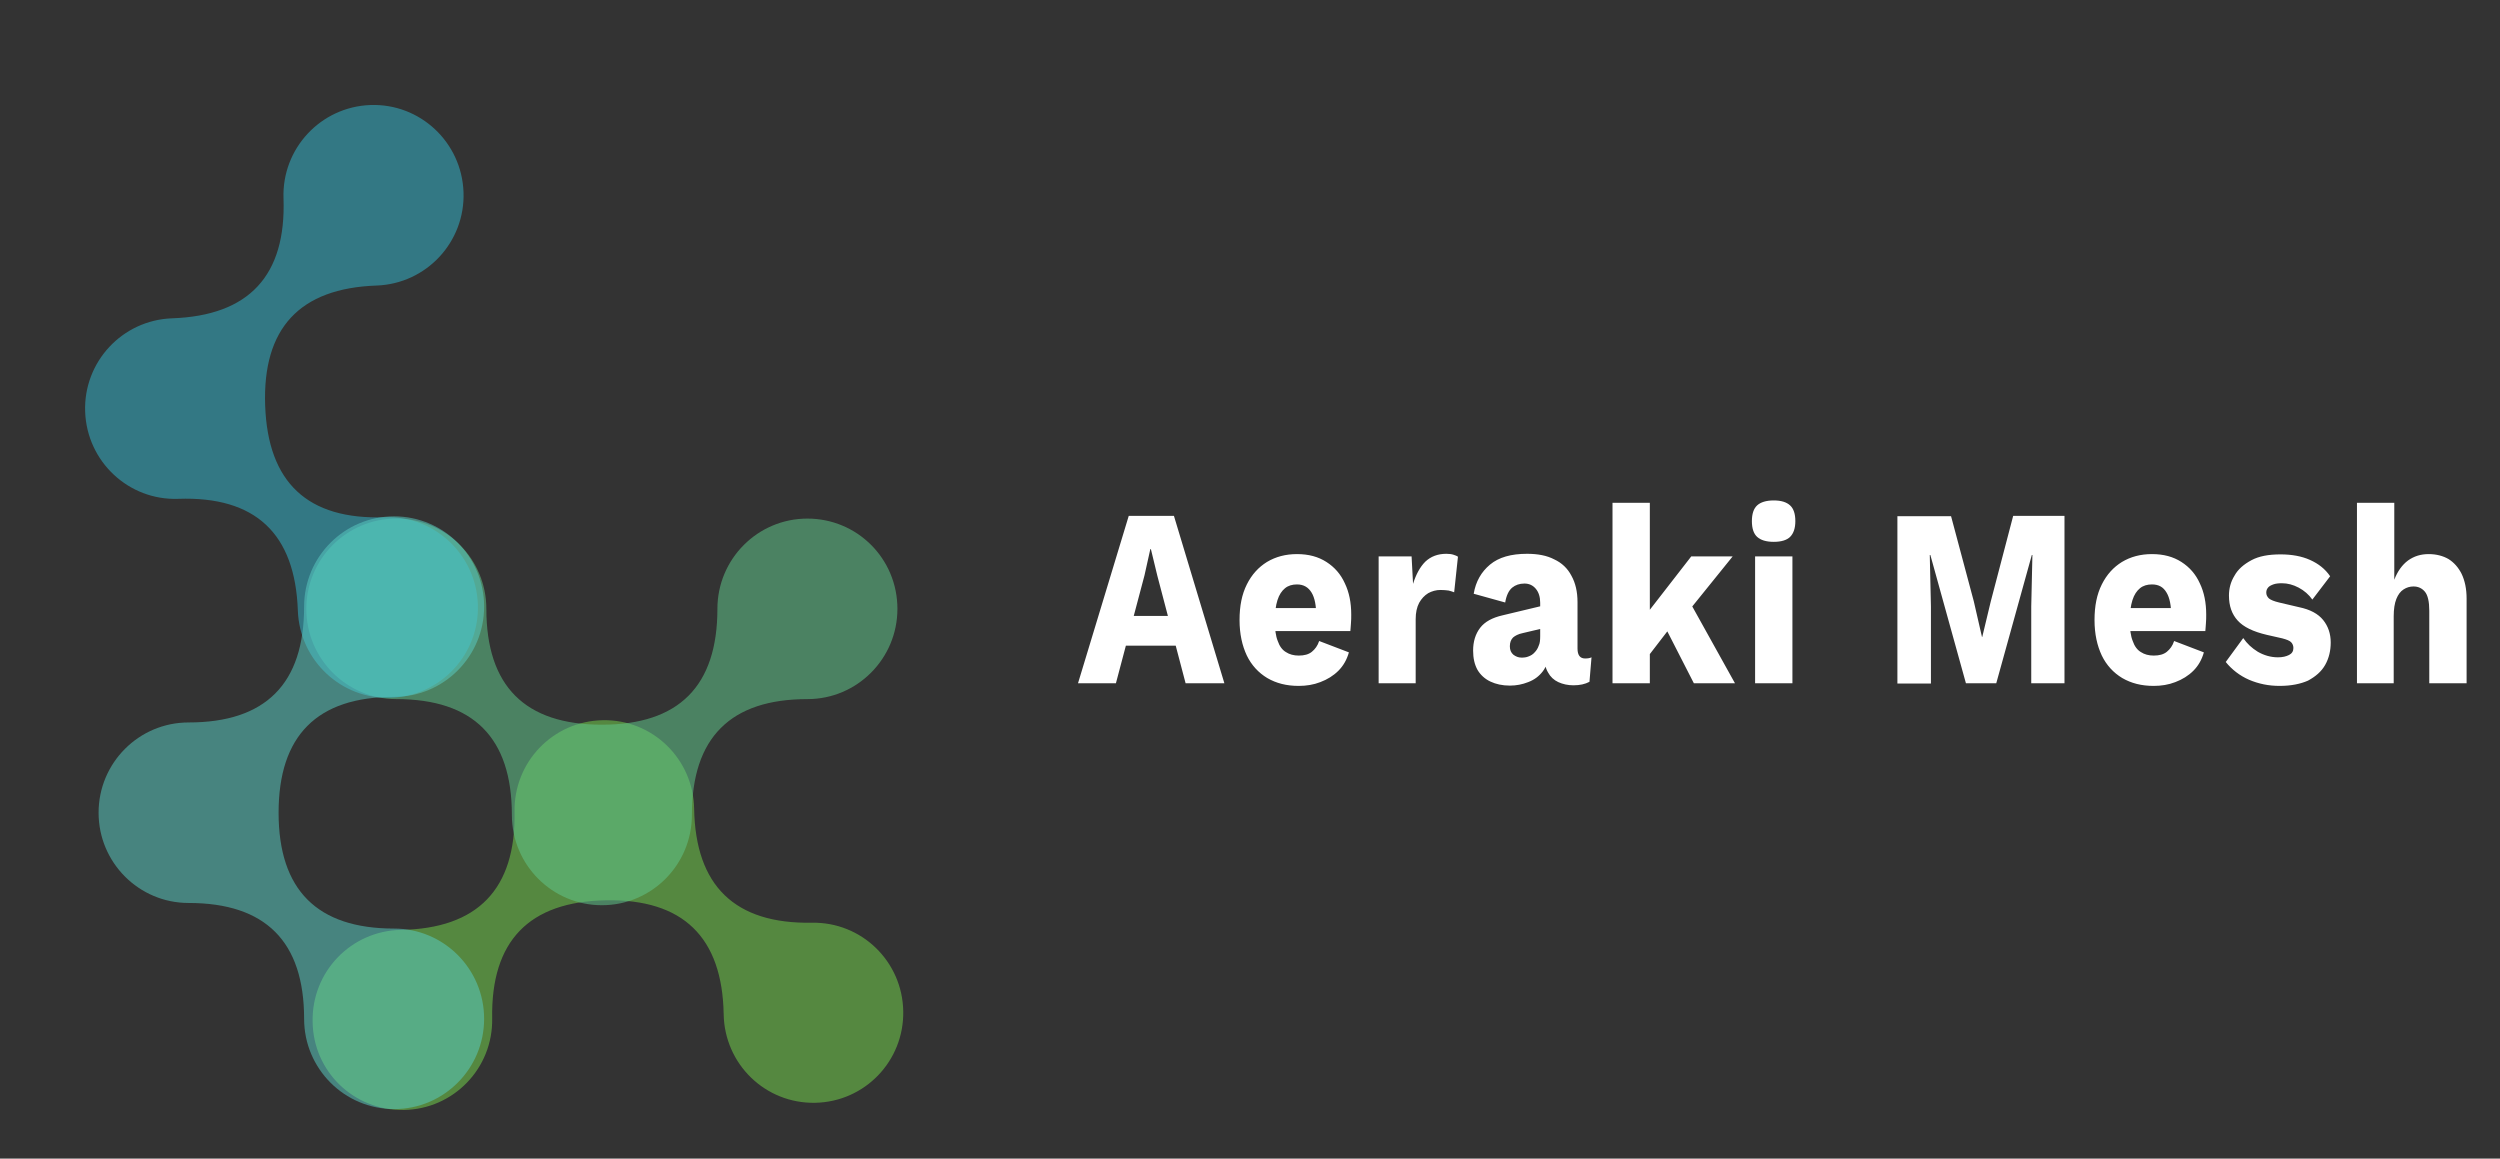 <?xml version="1.0" encoding="UTF-8"?>
<svg id="AW" xmlns="http://www.w3.org/2000/svg" xmlns:xlink="http://www.w3.org/1999/xlink" viewBox="0 0 857.333 397.334">
  <rect x="0" y="0" width="857.333" height="397.334" fill="#333333" stroke="none"/>
  <defs>
    <style>
      .cls-1 {
        fill: url(#linear-gradient);
      }

      .cls-1, .cls-2, .cls-3, .cls-4 {
        fill-rule: evenodd;
      }

      .cls-5 {
        fill: #fff;
      }

      .cls-2 {
        fill: url(#linear-gradient-3);
      }

      .cls-3 {
        fill: url(#linear-gradient-2);
      }

      .cls-4 {
        fill: url(#linear-gradient-4);
      }
    </style>
    <linearGradient id="linear-gradient" x1="-2285.473" y1="190.688" x2="-2284.473" y2="190.688" gradientTransform="translate(-710166.398 51654.24) rotate(178.999) scale(311.209 204.117)" gradientUnits="userSpaceOnUse">
      <stop offset="0" stop-color="#74d14c" stop-opacity=".54"/>
      <stop offset="1" stop-color="#74d14c" stop-opacity=".54"/>
    </linearGradient>
    <linearGradient id="linear-gradient-2" x1="-2270.471" y1="191.927" x2="-2269.471" y2="191.927" gradientTransform="translate(706698.843 -38931.6) scale(311.21 204.118)" gradientUnits="userSpaceOnUse">
      <stop offset="0" stop-color="#61c78c" stop-opacity=".54"/>
      <stop offset="1" stop-color="#61c78c" stop-opacity=".54"/>
    </linearGradient>
    <linearGradient id="linear-gradient-3" x1="-2277.374" y1="179.959" x2="-2276.374" y2="179.959" gradientTransform="translate(61447.767 709053.248) rotate(88.004) scale(312.083 203.542)" gradientUnits="userSpaceOnUse">
      <stop offset="0" stop-color="#33b5cc" stop-opacity=".53"/>
      <stop offset="1" stop-color="#33b5cc" stop-opacity=".53"/>
    </linearGradient>
    <linearGradient id="linear-gradient-4" x1="-2277.636" y1="179.935" x2="-2276.636" y2="179.935" gradientTransform="translate(36724.444 710999.631) rotate(90) scale(312.088 203.544)" gradientUnits="userSpaceOnUse">
      <stop offset="0" stop-color="#5accc2" stop-opacity=".53"/>
      <stop offset="1" stop-color="#5accc2" stop-opacity=".53"/>
    </linearGradient>
  </defs>
  <g id="_62xLwANduGTY0AnIuSX2r" data-name=" 62xLwANduGTY0AnIuSX2r">
    <path id="_Et9Jd8x5GnV205iHKGYJy" data-name=" Et9Jd8x5GnV205iHKGYJy" class="cls-1" d="M138.534,380.648c17.045-.308,30.558-14.321,30.251-31.414-.461-26.486,12.592-40.038,39.004-40.5,26.412-.462,39.925,12.627,40.386,39.114,.307,17.093,14.281,30.644,31.326,30.336s30.558-14.321,30.251-31.414c-.307-17.093-14.281-30.644-31.326-30.336-26.412,.462-39.925-12.627-40.386-39.114-.307-17.093-14.281-30.644-31.326-30.336s-30.558,14.321-30.251,31.414c.461,26.486-12.592,40.038-39.004,40.5-17.045,.308-30.558,14.321-30.251,31.414,.154,17.093,14.127,30.644,31.326,30.336Z"/>
    <path id="_TnvFaCpgbUGY0RxVYO-a4" data-name=" TnvFaCpgbUGY0RxVYO-a4" class="cls-3" d="M276.889,177.842c-17.045,0-30.865,13.859-30.865,30.952,0,26.486-13.206,39.73-39.618,39.73-26.412,0-39.618-13.243-39.618-39.73,0-17.093-13.82-30.952-30.865-30.952s-30.865,13.859-30.865,30.952,13.82,30.952,30.865,30.952c26.412,0,39.618,13.243,39.618,39.73,0,17.093,13.82,30.952,30.865,30.952s30.865-13.859,30.865-30.952c0-26.486,13.206-39.73,39.618-39.73,17.045,0,30.865-13.859,30.865-30.952,0-17.247-13.82-30.952-30.865-30.952Z"/>
    <path id="_iTYV7qm-8bzYSiCWJ8dMw" data-name=" iTYV7qm-8bzYSiCWJ8dMw" class="cls-2" d="M163.871,207.255c-.614-17.093-14.895-30.49-31.94-29.874-26.412,.924-40.079-11.857-41-38.344-.921-26.486,11.824-40.192,38.236-41.116,17.045-.616,30.404-14.937,29.79-32.03s-14.895-30.49-31.94-29.874-30.404,14.937-29.79,32.03c.921,26.486-11.824,40.192-38.236,41.116-17.045,.616-30.404,14.937-29.79,32.03,.614,17.093,14.895,30.49,31.94,29.874,26.412-.924,40.079,11.857,41,38.344,.614,17.093,14.895,30.49,31.94,29.874,17.045-.616,30.404-14.937,29.79-32.03Z"/>
    <path id="_5nDZzyVJrxnzkwt5atHt8" data-name=" 5nDZzyVJrxnzkwt5atHt8" class="cls-4" d="M166.021,349.388c0-17.093-13.82-30.952-30.865-30.952-26.412,0-39.618-13.243-39.618-39.73s13.206-39.73,39.618-39.73c17.045,0,30.865-13.859,30.865-30.952s-13.82-30.952-30.865-30.952-30.865,13.859-30.865,30.952c0,26.486-13.206,39.73-39.618,39.73-17.045,0-30.865,13.859-30.865,30.952s13.82,30.952,30.865,30.952c26.412,0,39.618,13.243,39.618,39.73,0,17.093,13.82,30.952,30.865,30.952,17.045,0,30.865-13.859,30.865-30.952Z"/>
  </g>
  <path id="_AYvwbDQQ_P5-AJqsfVBLp" data-name=" AYvwbDQQ P5-AJqsfVBLp" class="cls-5" d="M382.682,234.317h-13l17.4-57.4h15.5l17.3,57.4h-13.3l-9.7-36.9-2.2-9.1h-.2l-2,9-9.8,37Zm25.9-12.9h-27.6v-10.2h27.5v10.2h.1Zm36.8,13.8h0c-4.2,0-7.7-.9-10.8-2.7-3-1.8-5.4-4.4-7-7.7-1.6-3.4-2.5-7.4-2.5-12.2h0c0-4.8,.8-8.8,2.5-12.2,1.7-3.4,4-5.9,6.9-7.7,3-1.8,6.4-2.7,10.3-2.7h0c4,0,7.3,.9,10.1,2.7,2.8,1.8,4.9,4.2,6.3,7.3,1.5,3.1,2.2,6.7,2.2,10.7h0c0,1,0,2.1-.1,3.1s-.1,1.9-.2,2.6h-29.7v-7.9h24.1l-6.1,2.7c0-3.5-.5-6.2-1.6-8s-2.7-2.8-5-2.8h0c-1.6,0-3,.4-4.1,1.3s-2,2.2-2.6,4.1-.9,4.2-.9,7.1h0c0,2.8,.3,5.2,1,6.9,.6,1.8,1.6,3.1,2.8,3.8,1.2,.8,2.7,1.2,4.4,1.2h0c1.9,0,3.4-.4,4.5-1.3s2-2.1,2.5-3.7h0l10.2,3.9c-.7,2.5-1.9,4.6-3.6,6.3-1.7,1.7-3.8,3-6.2,3.9-2.3,.9-4.8,1.3-7.4,1.3Zm40.1-.9h-12.7v-43.5h11.3l.5,9.4c1-3.2,2.4-5.8,4.2-7.6,1.9-1.8,4.3-2.7,7.2-2.7h0c.9,0,1.8,.1,2.4,.3s1.2,.4,1.6,.7h0l-1.3,12.2c-.5-.2-1.1-.4-1.9-.6-.8-.1-1.7-.2-2.8-.2h0c-1.5,0-2.9,.4-4.2,1.1-1.3,.8-2.3,1.9-3.1,3.3-.8,1.5-1.2,3.4-1.2,5.6h0v22Zm42.7-16.1v-11.5c0-2-.5-3.6-1.5-4.8-1-1.2-2.3-1.8-3.9-1.8h0c-1.7,0-3.1,.5-4.2,1.4-1.2,1-2,2.7-2.4,5.1h0l-10.8-3c.7-4.2,2.6-7.5,5.6-10s7.2-3.7,12.7-3.7h0c3.7,0,6.8,.6,9.3,1.9,2.6,1.2,4.6,3.1,5.9,5.6,1.4,2.5,2.1,5.5,2.1,9.1h0v15.9c0,2.3,.9,3.4,2.6,3.4h0c.9,0,1.6-.1,2.2-.4h0l-.7,8.4c-1.5,.8-3.3,1.2-5.5,1.2h0c-1.9,0-3.7-.4-5.2-1.1s-2.7-1.8-3.5-3.3c-.9-1.5-1.3-3.4-1.3-5.6h0v-.5l1.4-.6c0,2.5-.6,4.6-1.9,6.3-1.3,1.7-2.9,2.9-5,3.7-2,.8-4.1,1.2-6.3,1.2h0c-2.6,0-4.8-.5-6.7-1.4s-3.4-2.3-4.4-4c-1-1.8-1.5-4-1.5-6.6h0c0-3.1,.8-5.7,2.4-7.8,1.6-2.1,4.2-3.5,7.7-4.3h0l14.2-3.4-.1,7.8-7.2,1.7c-1.5,.3-2.6,.9-3.3,1.5-.7,.7-1.1,1.7-1.1,3h0c0,1.3,.4,2.2,1.2,2.9,.8,.6,1.7,1,2.8,1h0c.9,0,1.7-.1,2.4-.4,.8-.3,1.5-.7,2.1-1.4,.6-.6,1.1-1.4,1.4-2.3,.4-.8,.5-1.9,.5-3.2h0Zm51.8-27.4h14.2l-18,22.3-2.4,.8-10.7,13.9-.1-15.1,17-21.9Zm-27-18.4h12.8v61.9h-12.8v-61.9Zm16.8,40.2l8.3-8.7,16.9,30.4h-14.1l-11.1-21.7Zm38.5-26.8h0c-2.6,0-4.5-.6-5.7-1.7s-1.8-2.9-1.8-5.4h0c0-2.5,.6-4.3,1.8-5.4s3.1-1.7,5.7-1.7h0c2.6,0,4.4,.6,5.6,1.7s1.8,2.9,1.8,5.4h0c0,2.4-.6,4.2-1.8,5.4-1.1,1.1-3,1.7-5.6,1.7Zm-6.4,5h12.8v43.5h-12.8v-43.5h0Zm88.5-13.9h17.6v57.4h-11.4v-26.3l.4-17.7h-.2l-12.2,44h-10.4l-12.2-44h-.2l.4,17.7v26.4h-11.5v-57.4h18.4l7.8,29.2,2.8,12.2h.1l2.9-12.1,7.7-29.4Zm48.2,58.3h0c-4.2,0-7.7-.9-10.8-2.7-3-1.8-5.4-4.4-7-7.7-1.6-3.4-2.5-7.4-2.5-12.2h0c0-4.8,.8-8.8,2.5-12.2,1.7-3.4,4-5.9,6.9-7.7,3-1.8,6.4-2.7,10.3-2.7h0c4,0,7.3,.9,10.1,2.7,2.8,1.8,4.9,4.2,6.3,7.3,1.5,3.1,2.2,6.7,2.2,10.7h0c0,1,0,2.1-.1,3.1s-.1,1.9-.2,2.6h-29.7v-7.9h24.1l-6.1,2.7c0-3.5-.5-6.2-1.6-8-1.1-1.9-2.7-2.8-5-2.8h0c-1.6,0-3,.4-4.1,1.3s-2,2.2-2.6,4.1-.9,4.2-.9,7.1h0c0,2.8,.3,5.2,1,6.9,.6,1.8,1.6,3.1,2.8,3.8,1.2,.8,2.7,1.2,4.4,1.2h0c1.9,0,3.4-.4,4.5-1.3s2-2.1,2.5-3.7h0l10.2,3.9c-.7,2.5-1.9,4.6-3.6,6.3s-3.8,3-6.2,3.9c-2.3,.9-4.8,1.3-7.4,1.3Zm43.2,0h0c-3.8,0-7.2-.7-10.5-2.1-3.2-1.4-5.9-3.5-8-6.1h0l6-8.2c1.3,1.9,2.9,3.4,5,4.7,2.1,1.2,4.4,1.9,6.9,1.9h0c1.6,0,2.8-.3,3.8-.8s1.5-1.3,1.5-2.4h0c0-.8-.3-1.5-.8-2s-1.5-.9-3-1.3h0l-5.3-1.2c-4.7-1.1-8-2.7-10-4.9s-3-5-3-8.6h0c0-2.4,.6-4.7,1.9-6.8,1.2-2.2,3.2-3.9,5.8-5.3,2.6-1.4,5.9-2,10-2h0c3.8,0,7.2,.6,10.1,1.9s5.2,3.1,6.9,5.6h0l-6.1,8c-1.2-1.7-2.8-3.1-4.7-4.1-1.9-1-3.8-1.5-5.7-1.5h0c-1.2,0-2.2,.1-3,.4s-1.4,.6-1.8,1.1-.6,1-.6,1.7h0c0,.8,.3,1.4,.9,2,.6,.5,1.8,1,3.5,1.4h0l6.8,1.6c3.9,.8,6.6,2.3,8.3,4.4s2.6,4.7,2.6,7.7h0c0,2.8-.6,5.4-1.9,7.7-1.3,2.3-3.3,4-5.9,5.4-2.5,1.1-5.7,1.8-9.7,1.8Zm39.3-.9h-12.8v-61.9h12.8v26.4c1.1-2.9,2.7-5.1,4.7-6.6,2.1-1.5,4.4-2.2,7.1-2.2h0c2.6,0,4.9,.6,6.8,1.7,1.9,1.2,3.4,2.9,4.5,5.1,1.1,2.3,1.7,5.1,1.7,8.5h0v29h-12.8v-24.9c0-3.1-.5-5.3-1.5-6.5s-2.3-1.8-3.9-1.8h0c-1.2,0-2.3,.3-3.4,1s-1.9,1.8-2.5,3.3-.9,3.5-.9,5.9h0v23h.2Z"/>
</svg>